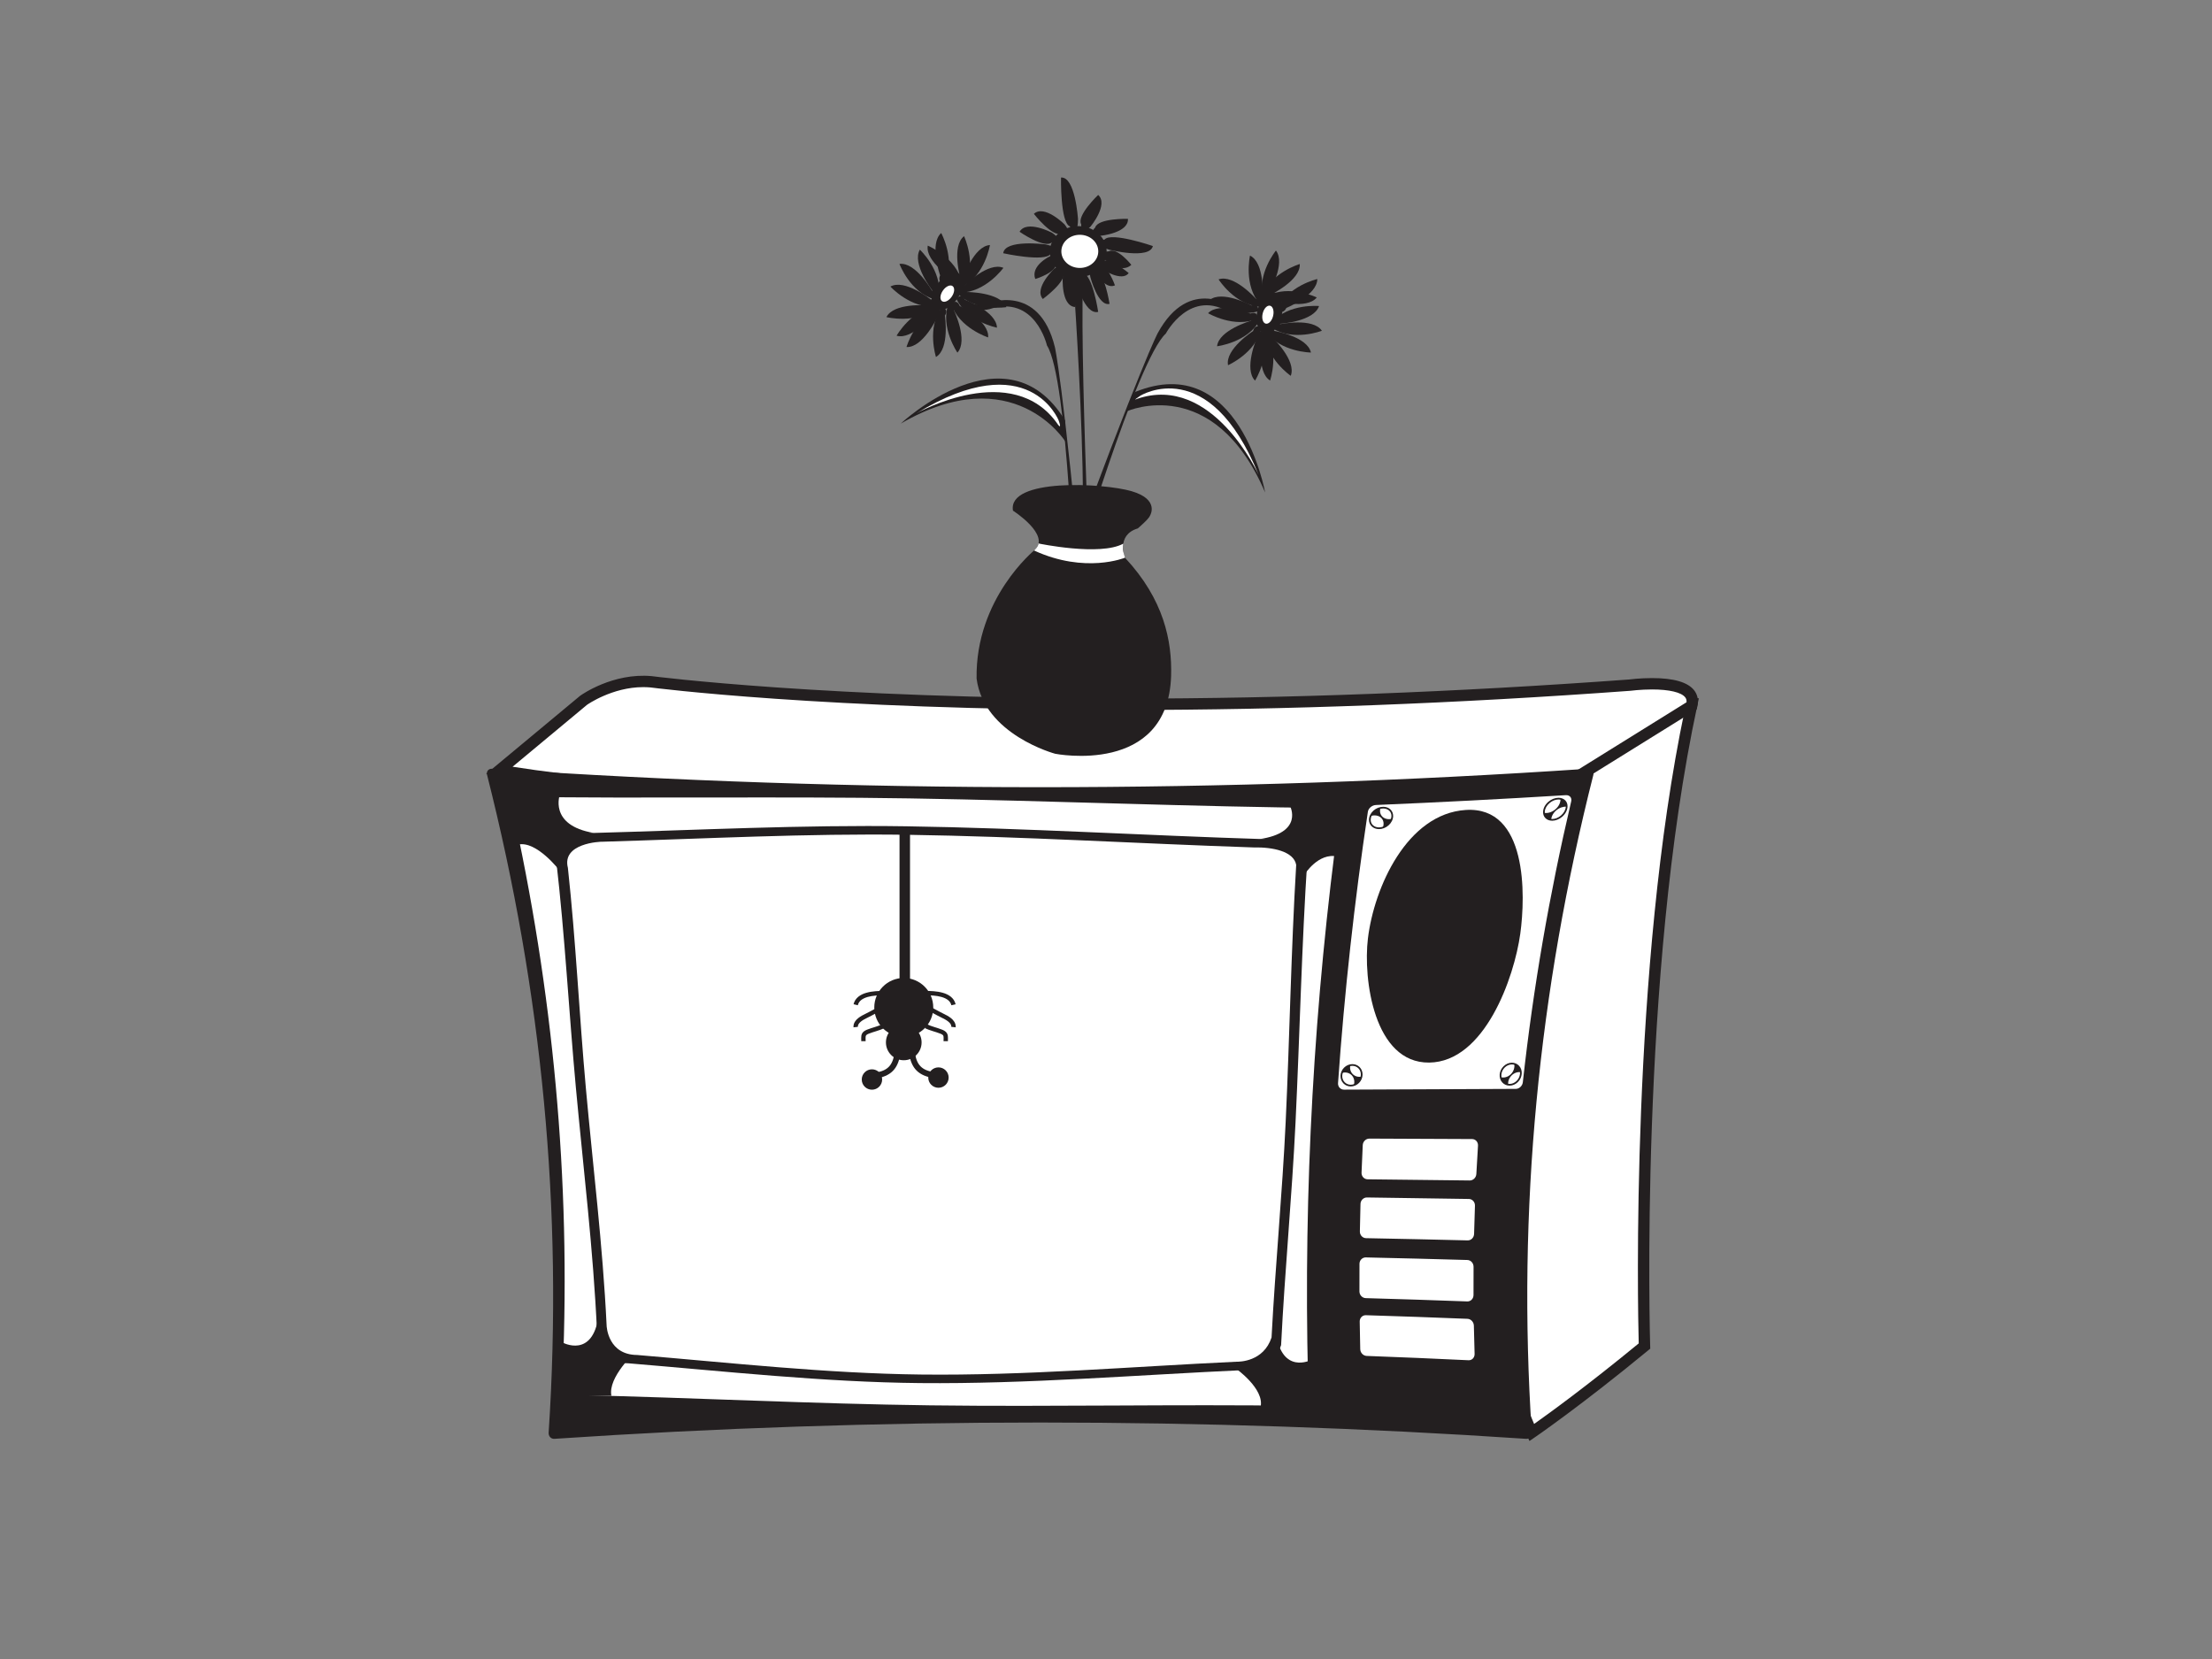 <?xml version="1.0" encoding="utf-8"?>
<!-- Generator: Adobe Illustrator 17.0.0, SVG Export Plug-In . SVG Version: 6.00 Build 0)  -->
<!DOCTYPE svg PUBLIC "-//W3C//DTD SVG 1.1//EN" "http://www.w3.org/Graphics/SVG/1.1/DTD/svg11.dtd">
<svg version="1.1" id="Layer_1" xmlns="http://www.w3.org/2000/svg" xmlns:xlink="http://www.w3.org/1999/xlink" x="0px" y="0px"
	 width="800px" height="600px" viewBox="0 0 800 600" enable-background="new 0 0 800 600" xml:space="preserve">
<rect x="0" y="0" width="800" height="600" fill="#808080" stroke="none"/>
<g>
	<g>
		<path fill="#FFFFFF" d="M553.984,518.091c0,0,16.262-11.091,40.765-31.282c0,0-4.255-133.178,17.142-232.31
			c0,0-32.301-1.42-43.676,29.456C568.215,283.955,518.63,443.457,553.984,518.091z"/>
		<path fill="#231F20" d="M553.155,521.147l-1.029-2.176c-35.292-74.502,12.091-229.083,14.124-235.627
			c10.839-29.428,39.374-30.912,44.984-30.912l3.177,0.125l-0.508,2.377c-21.1,97.753-17.14,230.482-17.098,231.81l0.034,1.011
			l-0.782,0.643c-24.294,20.021-40.751,31.284-40.913,31.394L553.155,521.147z M609.34,256.599
			c-7.852,0.406-30.231,3.739-39.194,28.067c-0.454,1.473-47.942,156.345-15.316,230.325c4.995-3.526,18.962-13.617,37.834-29.13
			C592.341,473.4,589.703,350.011,609.34,256.599z"/>
	</g>
	<g>
		<path fill="#FFFFFF" d="M180.587,278.611l30.518-25.375c0,0,10.962-7.876,24.369-6.658c0,0,132.312,17.469,353.867,1.218
			c0,0,25.192-3.385,22.482,7.45l-47.94,29.793C563.883,285.038,300.76,298.688,180.587,278.611z"/>
		<path fill="#231F20" d="M379.477,291.628c-88.56,0-155.59-3.697-199.23-10.988l-4.428-0.739l33.97-28.246
			c0.565-0.412,11.851-8.394,25.871-7.126c0.697,0.091,62.879,8.129,171.028,8.129c58.548,0,119.95-2.325,182.502-6.913
			c0.034-0.008,3.791-0.506,8.308-0.506c7.808,0,12.927,1.487,15.215,4.418c0.908,1.163,1.838,3.164,1.105,6.088l-0.201,0.81
			l-49.099,30.512l-0.528,0.028C563.116,287.138,475.448,291.628,379.477,291.628z M185.38,277.301
			c43.474,6.777,108.729,10.213,194.097,10.213c91.981,0,176.316-4.129,183.772-4.503l46.708-29.029
			c0.076-0.932-0.225-1.461-0.486-1.794c-1.406-1.802-5.77-2.835-11.972-2.835c-4.229,0-7.847,0.478-7.884,0.482
			c-62.773,4.609-124.278,6.938-182.926,6.938c-108.45,0-170.867-8.073-171.484-8.155c-0.816-0.072-1.703-0.11-2.576-0.11
			c-11.233,0-20.236,6.339-20.326,6.401L185.38,277.301z"/>
	</g>
	<g>
		<path fill="#231F20" d="M553.984,518.091c0.102,1.348-0.838,2.367-2.105,2.278c-117.071-7.86-234.275-7.86-351.348,0
			c-1.266,0.088-2.204-0.93-2.104-2.278c5.31-80.487-2.469-159.645-22.263-237.809c-0.353-1.344,0.514-2.354,1.941-2.256
			c132.001,8.898,264.202,8.898,396.199,0c1.431-0.098,2.298,0.912,1.945,2.256C556.456,358.445,548.669,437.604,553.984,518.091z"
			/>
	</g>
	<g>
		<path fill="#FFFFFF" d="M473.063,498.396c-0.044,7.036-2.192,10.082-3.465,10.04c-44.38-0.615-88.887,0.388-133.128-0.173
			c-42.489-0.539-85.217-2.761-127.828-3.733c-5.989-1.262-5.19-7.247-5.131-8.589c2.972-69.415-3.492-137.727-18.645-205.512
			c-0.323-1.342,0.565-2.357,1.987-2.264c47.371,0.689,94.871-0.177,142.115,0.583c50.961,0.822,102.135,3.058,153.241,3.5
			c1.427-0.052,2.427,0.954,2.242,2.244C475.225,362.206,471.398,430.076,473.063,498.396z"/>
	</g>
	<g>
		<path fill="#231F20" d="M466.556,291.512c0,0,5.143,9.66-11.201,11.986c0,0,17.489,0.102,16.481,12.726
			c0,0,4.977-7.99,11.822-6.453c0.745-5.77,0.474-8.762,1.286-14.53c0,0,0.006-4.362-3.343-3.857
			C475.561,291.282,472.605,291.642,466.556,291.512z"/>
	</g>
	<g>
		<path fill="#231F20" d="M202.532,287.184c0,0-4.348,11.265,12.183,14.054c0,0-14.496,0.537-12.346,13.586
			c0,0-8.251-10.813-14.926-9.381c-1.318-5.991-1.643-8.668-3.086-14.659c0,0-0.219-4.296,3.172-3.687
			C195.508,287.172,198.311,287.162,202.532,287.184z"/>
	</g>
	<g>
		<path fill="#231F20" d="M473.757,500.974c0.05-2.19,0.344-9.087,0.344-9.087s-10.478,5.342-12.585-9.714
			c0,0-2.248,12.675-14.558,12.776c0,0,10.448,7.343,8.943,13.911c5.541,0.074,9.059,0.239,14.6,0.344c0,0,2.15,0.219,2.401-2.572
			C472.901,506.631,473.727,502.273,473.757,500.974z"/>
	</g>
	<g>
		<path fill="#231F20" d="M202.832,496.345c0.243-2.339,0.643-10.801,0.643-10.801s10.871,5.941,12.987-9.644
			c0,0,1.119,13.132,13.399,12.989c0,0-10.098,9.19-8.74,15.916c-5.186-0.034-10.02,0.044-15.203,0.026
			C205.918,504.831,202.213,502.234,202.832,496.345z"/>
	</g>
	<g>
		<path fill="#231F20" d="M468.541,406.037c-1.286,26.697-3.883,53.587-5.212,80.425c-2.945,9.043-11.886,9.063-13.051,9.035
			c-39.105,1.764-78.591,5.089-117.539,4.712c-34.993-0.338-70.453-4.249-105.496-7.155c-10.622-0.05-11.349-10.162-11.324-11.335
			c-1.32-29.576-4.943-59.108-7.643-88.333c-2.519-27.251-3.956-54.989-7.136-82.408c-2.407-9.156,11.747-9.78,13.035-9.718
			c37.852-1.039,75.908-2.993,113.682-2.423c42.963,0.647,86.117,3.309,129.168,4.637c7.191-0.177,15.016,1.457,15.844,6.497
			C470.761,341.976,470.074,374.174,468.541,406.037z"/>
	</g>
	<g>
		<path fill="#FFFFFF" d="M464.979,405.83c-1.213,25.833-3.739,51.897-5.105,77.881c-2.889,8.758-11.581,8.798-12.714,8.772
			c-37.976,1.772-76.314,5.079-114.198,4.635c-34.07-0.402-68.471-4.221-102.535-7.07c-10.325-0.074-11.074-9.861-11.054-10.998
			c-1.376-28.614-4.918-57.097-7.484-85.464c-2.393-26.438-3.612-53.197-6.505-79.73c-2.264-8.856,11.466-9.497,12.713-9.441
			c36.672-1.079,73.527-3.034,110.152-2.503c41.645,0.611,83.435,3.193,125.14,4.575c6.964-0.163,14.56,1.432,15.396,6.317
			C466.925,343.799,466.429,375.004,464.979,405.83z"/>
	</g>
	<g>
		<path fill="#FFFFFF" d="M550.756,391.37c-0.137,1.344-1.28,2.435-2.556,2.439c-20.706,0.11-41.416,0.197-62.124,0.275
			c-1.278,0.004-2.242-1.047-2.158-2.345c2.307-32.885,5.909-65.543,10.789-98.147c0.199-1.296,1.511-2.393,2.919-2.451
			c22.898-0.964,45.778-2.154,68.653-3.556c1.408-0.086,2.289,0.925,1.963,2.268C560.374,323.408,554.529,357.111,550.756,391.37z"
			/>
	</g>
	<g>
		<path fill="#231F20" d="M549.834,337.683c-2.188,15.858-12.874,46.383-32.951,46.612c-19.953,0.233-23.939-30.135-22.153-44.918
			c2.224-18.392,14.12-45.067,35.36-46.443C552.458,291.485,551.756,323.764,549.834,337.683z"/>
	</g>
	<g>
		<path fill="#FFFFFF" d="M533.942,424.555c-0.068,1.332-1.141,2.399-2.397,2.381c-12.314-0.163-24.625-0.307-36.937-0.426
			c-1.258-0.014-2.238-1.083-2.188-2.387c0.155-3.99,0.243-5.989,0.436-9.979c0.064-1.302,1.143-2.357,2.409-2.353
			c12.38,0.046,24.762,0.102,37.14,0.163c1.266,0.008,2.218,1.093,2.132,2.421C534.271,418.445,534.153,420.48,533.942,424.555z"/>
	</g>
	<g>
		<path fill="#FFFFFF" d="M533.124,446.251c-0.032,1.328-1.067,2.383-2.32,2.354c-12.252-0.305-24.507-0.574-36.761-0.807
			c-1.252-0.024-2.25-1.103-2.226-2.409c0.072-3.99,0.114-5.985,0.225-9.977c0.038-1.306,1.087-2.349,2.343-2.333
			c12.29,0.153,24.579,0.341,36.867,0.542c1.256,0.022,2.232,1.117,2.184,2.449C533.285,440.146,533.222,442.181,533.124,446.251z"
			/>
	</g>
	<g>
		<path fill="#FFFFFF" d="M532.915,468.354c0.006,1.328-1,2.37-2.252,2.326c-12.237-0.456-24.481-0.85-36.725-1.195
			c-1.25-0.034-2.274-1.119-2.278-2.427c-0.014-3.992-0.012-5.989,0.014-9.981c0.008-1.308,1.033-2.338,2.282-2.315
			c12.246,0.272,24.491,0.579,36.734,0.932c1.252,0.034,2.252,1.145,2.244,2.475C532.899,462.242,532.897,464.281,532.915,468.354z"
			/>
	</g>
	<g>
		<path fill="#FFFFFF" d="M533.309,489.648c0.042,1.334-0.94,2.363-2.192,2.302c-12.276-0.593-24.555-1.109-36.835-1.563
			c-1.256-0.046-2.298-1.137-2.331-2.445c-0.099-3.994-0.135-5.991-0.193-9.987c-0.02-1.302,0.983-2.331,2.234-2.293
			c12.251,0.374,24.499,0.812,36.744,1.304c1.252,0.05,2.284,1.171,2.309,2.501C533.124,483.539,533.176,485.58,533.309,489.648z"/>
	</g>
	<g>
		<g>
			<path fill="#FFFFFF" d="M502.67,292.988c1.392,1.342,1.083,3.703-0.671,5.266c-1.752,1.561-4.285,1.734-5.686,0.39
				c-1.398-1.342-1.127-3.693,0.631-5.252C498.702,291.831,501.276,291.65,502.67,292.988z"/>
			<path fill="#231F20" d="M498.728,299.857c-1.029,0-1.963-0.352-2.628-0.991c-0.655-0.629-1.007-1.492-0.987-2.435
				c0.022-1.183,0.615-2.375,1.625-3.271c0.987-0.876,2.268-1.378,3.516-1.378c1.035,0,1.969,0.349,2.628,0.982
				c0.643,0.619,0.987,1.473,0.969,2.405c-0.024,1.195-0.625,2.403-1.648,3.315C501.225,299.357,499.958,299.857,498.728,299.857z
				 M500.255,292.4c-1.099,0-2.232,0.446-3.106,1.223c-0.882,0.782-1.399,1.81-1.419,2.821c-0.016,0.767,0.267,1.469,0.796,1.977
				c0.551,0.529,1.332,0.82,2.202,0.82c1.081,0,2.198-0.444,3.066-1.218c0.894-0.798,1.42-1.843,1.441-2.865
				c0.014-0.769-0.255-1.443-0.78-1.947C501.913,292.689,501.129,292.4,500.255,292.4z"/>
		</g>
		<g>
			<path fill="#231F20" d="M499.979,295.377c-0.84-0.808-1.061-1.985-0.719-3.134c-0.832,0.175-1.661,0.569-2.359,1.188
				c-0.565,0.504-0.958,1.087-1.209,1.696c1.4-0.444,2.883-0.253,3.829,0.657c0.946,0.91,1.097,2.282,0.565,3.562
				c0.663-0.209,1.31-0.551,1.873-1.057c0.695-0.621,1.155-1.366,1.378-2.124C502.083,296.43,500.821,296.185,499.979,295.377z"/>
		</g>
	</g>
	<g>
		<g>
			<path fill="#FFFFFF" d="M564.743,295.184c-1.895,1.609-4.428,1.788-5.68,0.408c-1.252-1.382-0.742-3.799,1.163-5.41
				c1.905-1.611,4.478-1.804,5.72-0.428C567.186,291.132,566.638,293.569,564.743,295.184z"/>
			<path fill="#231F20" d="M561.364,296.827c-1.029,0-1.927-0.363-2.529-1.029c-0.555-0.613-0.816-1.412-0.755-2.316
				c0.084-1.272,0.793-2.56,1.949-3.536c1.065-0.902,2.389-1.42,3.626-1.42c1.033,0,1.929,0.363,2.521,1.02
				c0.541,0.601,0.796,1.39,0.735,2.282c-0.084,1.288-0.802,2.596-1.967,3.59C563.89,296.315,562.584,296.827,561.364,296.827z
				 M563.654,289.143c-1.095,0-2.272,0.464-3.228,1.273c-1.027,0.87-1.658,2.001-1.732,3.108c-0.048,0.731,0.159,1.374,0.599,1.861
				c0.482,0.532,1.22,0.825,2.071,0.825c1.077,0,2.234-0.46,3.181-1.262c1.022-0.872,1.678-2.055,1.752-3.16
				c0.047-0.723-0.153-1.354-0.578-1.828C565.244,289.434,564.511,289.143,563.654,289.143z"/>
		</g>
		<g>
			<path fill="#231F20" d="M562.845,293.074c1.147-0.974,2.527-1.418,3.719-1.324c0.044-0.764-0.155-1.483-0.645-2.029
				c-0.402-0.444-0.946-0.707-1.553-0.83c0.093,1.262-0.555,2.726-1.846,3.818c-1.288,1.095-2.863,1.515-4.143,1.25
				c0.048,0.597,0.253,1.155,0.655,1.599c0.5,0.548,1.206,0.844,1.985,0.909C561.073,295.311,561.701,294.045,562.845,293.074z"/>
		</g>
	</g>
	<g>
		<g>
			<path fill="#FFFFFF" d="M491.511,386.155c1.376,1.399,1.278,3.761-0.209,5.274c-1.489,1.509-3.807,1.597-5.192,0.199
				c-1.382-1.402-1.302-3.757,0.191-5.268C487.798,384.853,490.135,384.754,491.511,386.155z"/>
			<path fill="#231F20" d="M488.527,392.93c-1.006,0-1.943-0.386-2.636-1.085c-1.499-1.521-1.414-4.078,0.191-5.702
				c0.812-0.818,1.913-1.288,3.016-1.288c1.013,0,1.947,0.386,2.634,1.083c1.489,1.515,1.394,4.074-0.209,5.708
				C490.718,392.461,489.624,392.93,488.527,392.93z M489.098,385.474c-0.94,0-1.88,0.402-2.577,1.103
				c-1.369,1.384-1.453,3.552-0.191,4.834c0.576,0.581,1.356,0.902,2.198,0.902c0.934,0,1.865-0.402,2.556-1.101
				c1.369-1.394,1.463-3.566,0.209-4.84C490.721,385.791,489.944,385.474,489.098,385.474z"/>
		</g>
		<g>
			<path fill="#231F20" d="M489.233,388.459c-0.832-0.842-1.121-2.036-0.896-3.179c-0.746,0.149-1.475,0.516-2.07,1.117
				c-0.48,0.488-0.797,1.065-0.986,1.664c1.254-0.4,2.624-0.153,3.56,0.794c0.938,0.95,1.177,2.34,0.785,3.61
				c0.593-0.193,1.162-0.516,1.64-1.002c0.59-0.599,0.952-1.334,1.101-2.09C491.236,389.598,490.065,389.305,489.233,388.459z"/>
		</g>
	</g>
	<g>
		<g>
			<path fill="#FFFFFF" d="M548.715,391.147c-1.563,1.531-3.884,1.575-5.189,0.109c-1.304-1.465-1.093-3.884,0.48-5.413
				c1.575-1.533,3.909-1.595,5.205-0.128C550.507,387.176,550.278,389.616,548.715,391.147z"/>
			<path fill="#231F20" d="M545.952,392.634c-1.041,0-1.983-0.416-2.658-1.173c-1.411-1.583-1.188-4.203,0.496-5.839
				c0.846-0.824,1.917-1.278,3.012-1.278c1.039,0,1.975,0.414,2.64,1.165c1.403,1.581,1.174,4.209-0.512,5.858
				C548.096,392.184,547.039,392.634,545.952,392.634z M546.802,384.961c-0.934,0-1.85,0.392-2.582,1.103
				c-1.449,1.408-1.657,3.647-0.464,4.987c0.555,0.623,1.334,0.966,2.196,0.966c0.924,0,1.828-0.388,2.547-1.091
				c1.453-1.422,1.668-3.669,0.48-5.007C548.433,385.301,547.662,384.961,546.802,384.961z"/>
		</g>
		<g>
			<path fill="#231F20" d="M546.732,388.907c0.944-0.923,2.168-1.298,3.275-1.139c-0.047-0.769-0.314-1.507-0.828-2.089
				c-0.414-0.47-0.946-0.767-1.519-0.926c0.223,1.286-0.205,2.734-1.27,3.773c-1.064,1.039-2.469,1.38-3.674,1.045
				c0.112,0.607,0.36,1.183,0.779,1.653c0.52,0.583,1.201,0.916,1.927,1.021C545.345,391.081,545.786,389.832,546.732,388.907z"/>
		</g>
	</g>
	<g>
		<rect x="325.327" y="300.476" fill="#231F20" width="3.791" height="56.88"/>
	</g>
	<g>
		<g>
			<g>
				<path fill="#231F20" d="M340.727,372.39c0.796,0.319,1.376,0.703,1.732,1.274l0,0c0.352,0.572,0.384,1.171,0.388,1.738l0,0
					c0,0.362-0.018,0.737-0.02,1.155l0,0l-1.579-0.01c0.004-0.448,0.018-0.834,0.018-1.146l0,0c0.002-0.504-0.052-0.753-0.151-0.906
					l0,0c-0.095-0.157-0.325-0.378-0.978-0.641l0,0c-1.71-0.702-3.821-1.107-5.658-2.043l0,0l0,0l0.721-1.402
					C336.749,371.211,338.822,371.625,340.727,372.39L340.727,372.39z"/>
			</g>
		</g>
		<g>
			<g>
				<path fill="#231F20" d="M341.245,366.626c0.764,0.372,1.802,0.88,2.696,1.599l0,0c0.88,0.711,1.698,1.716,1.7,3.064l0,0
					c0,0.066,0,0.151-0.01,0.257l0,0l-1.571-0.173c0.002-0.008,0.004-0.038,0.004-0.084l0,0c0.004-0.649-0.402-1.256-1.119-1.838
					l0,0c-0.701-0.57-1.641-1.041-2.389-1.404l0,0c-2.051-0.992-3.968-2.145-5.884-3.074l0,0l0.687-1.419
					C337.362,364.525,339.279,365.674,341.245,366.626L341.245,366.626z"/>
			</g>
		</g>
		<g>
			<g>
				<path fill="#231F20" d="M340.938,359.044c2.082,0.579,4.111,1.794,4.675,4.159l0,0l-1.535,0.366
					c-0.372-1.573-1.708-2.466-3.572-3.008l0,0c-1.84-0.521-4.05-0.599-5.668-0.599l0,0v-1.579
					C336.506,358.387,338.831,358.447,340.938,359.044L340.938,359.044z"/>
			</g>
		</g>
		<g>
			<g>
				<path fill="#231F20" d="M313.588,372.39c-0.795,0.319-1.376,0.703-1.732,1.274l0,0c-0.351,0.572-0.386,1.171-0.388,1.738l0,0
					c0,0.362,0.016,0.737,0.02,1.155l0,0l1.579-0.01c-0.002-0.448-0.018-0.834-0.018-1.146l0,0
					c-0.002-0.504,0.052-0.753,0.151-0.906l0,0c0.094-0.157,0.325-0.378,0.978-0.641l0,0c1.71-0.702,3.821-1.107,5.658-2.043l0,0
					l0,0l-0.721-1.402C317.568,371.211,315.493,371.625,313.588,372.39L313.588,372.39z"/>
			</g>
		</g>
		<g>
			<g>
				<path fill="#231F20" d="M313.07,366.626c-0.764,0.372-1.8,0.88-2.696,1.599l0,0c-0.882,0.711-1.696,1.716-1.7,3.064l0,0
					c0,0.066,0,0.151,0.012,0.257l0,0l1.569-0.173c0-0.008-0.004-0.038-0.004-0.084l0,0c-0.004-0.649,0.402-1.256,1.119-1.838l0,0
					c0.701-0.57,1.639-1.041,2.391-1.404l0,0c2.049-0.992,3.966-2.145,5.883-3.074l0,0l-0.689-1.419
					C316.953,364.525,315.039,365.674,313.07,366.626L313.07,366.626z"/>
			</g>
		</g>
		<g>
			<g>
				<path fill="#231F20" d="M313.377,359.044c-2.084,0.579-4.111,1.794-4.676,4.159l0,0l1.535,0.366
					c0.372-1.573,1.71-2.466,3.572-3.008l0,0c1.84-0.521,4.05-0.599,5.666-0.599l0,0v-1.579
					C317.809,358.387,315.485,358.447,313.377,359.044L313.377,359.044z"/>
			</g>
		</g>
		<g>
			<path fill="#231F20" d="M320.409,377.001c0-3.562,2.887-6.451,6.451-6.451c3.56,0,6.449,2.889,6.449,6.451
				c0,3.566-2.889,6.451-6.449,6.451C323.296,383.453,320.409,380.567,320.409,377.001z"/>
		</g>
		<g>
			<circle fill="#231F20" cx="326.859" cy="364.362" r="10.663"/>
		</g>
		<g>
			<g>
				<path fill="#231F20" d="M337.709,387.72c0.093,0.886,0.139,1.33,0.229,2.216c-5.73-0.82-8.394-3.478-9.21-9.212
					c0.886,0.093,1.326,0.137,2.214,0.229C331.543,385.166,333.496,387.123,337.709,387.72z"/>
			</g>
		</g>
		<g>
			<g>
				<path fill="#231F20" d="M316.67,387.897c-0.093,0.888-0.141,1.332-0.231,2.214c5.732-0.816,8.394-3.478,9.212-9.214
					c-0.884,0.094-1.33,0.141-2.214,0.231C322.838,385.341,320.881,387.298,316.67,387.897z"/>
			</g>
		</g>
		<g>
			<path fill="#231F20" d="M335.717,389.717c0-2.033,1.649-3.687,3.687-3.687c2.037,0,3.687,1.654,3.687,3.687
				c0,2.036-1.65,3.689-3.687,3.689C337.366,393.406,335.717,391.752,335.717,389.717z"/>
		</g>
		<g>
			<circle fill="#231F20" cx="315.353" cy="390.42" r="3.688"/>
		</g>
	</g>
	<g>
		<g>
			<g>
				<path fill="#231F20" d="M355.813,110.105l1.328-0.41c0,0,18.655-7.585,24.365,15.82c0,0,2.857,11.424,10.562,93.922
					l-3.425-0.285c0,0-2.28-82.213-9.99-94.203c0,0-4.281-18.554-20.84-13.134c0,0-5.995,1.427-6.281-1.71H355.813z"/>
			</g>
			<g>
				<g>
					<path fill="#231F20" d="M348.912,103.121c0,0,8.553-8.549,13.98-6.252c0,0-6.472,8.963-15.647,8.963
						C347.245,105.831,345.784,103.332,348.912,103.121z"/>
				</g>
				<g>
					<path fill="#231F20" d="M349.69,105.612c0,0,12.099,0,14.303,5.463c0,0-10.907,1.766-17.399-4.72
						C346.594,106.355,347.333,103.555,349.69,105.612z"/>
				</g>
				<g>
					<path fill="#231F20" d="M349.043,108.433c0,0,11.349,4.195,11.522,10.076c0,0-10.843-2.117-14.682-10.459
						C345.883,108.049,347.546,105.681,349.043,108.433z"/>
				</g>
				<g>
					<path fill="#231F20" d="M347.341,100.666c0,0-3.317-11.635,1.324-15.249c0,0,4.701,10.003,0.241,18.028
						C348.906,103.444,346.013,103.501,347.341,100.666z"/>
				</g>
				<g>
					<path fill="#231F20" d="M344.832,101.001c0,0-10.287-6.363-9.294-12.167c0,0,10.214,4.231,12.318,13.17
						C347.856,102.004,345.758,103.995,344.832,101.001z"/>
				</g>
				<g>
					<path fill="#231F20" d="M340,99.583c0,0-4.012-11.414,0.4-15.305c0,0,5.3,9.698,1.338,17.977
						C341.738,102.255,338.849,102.492,340,99.583z"/>
				</g>
				<g>
					<path fill="#231F20" d="M337.111,104.941c0,0-7.397-9.565-4.434-14.651c0,0,8.075,7.538,6.916,16.642
						C339.592,106.932,336.93,108.069,337.111,104.941z"/>
				</g>
				<g>
					<path fill="#231F20" d="M348.338,100.477c0,0,3.813-11.474,9.688-11.85c0,0-1.756,10.92-9.957,15.028
						C348.068,103.655,345.642,102.078,348.338,100.477z"/>
				</g>
				<g>
					<path fill="#231F20" d="M337.468,113.677c0,0-7.564,9.429-13.206,7.735c0,0,5.458-9.618,14.576-10.618
						C338.838,110.793,340.56,113.124,337.468,113.677z"/>
				</g>
				<g>
					<path fill="#231F20" d="M347.116,110.669c0,0,10.773,5.493,10.256,11.361c0,0-10.515-3.381-13.358-12.111
						C344.014,109.919,345.949,107.764,347.116,110.669z"/>
				</g>
				<g>
					<path fill="#231F20" d="M345.031,112.276c0,0,5.202,10.911,1.23,15.253c0,0-6.289-9.083-3.241-17.74
						C343.02,109.789,345.867,109.255,345.031,112.276z"/>
				</g>
				<g>
					<path fill="#231F20" d="M341.732,114.155c0,0,1.83,11.948-3.227,14.958c0,0-3.397-10.518,2.017-17.921
						C340.522,111.191,343.405,111.503,341.732,114.155z"/>
				</g>
				<g>
					<path fill="#231F20" d="M338.901,114.92c0,0-5.182,10.925-11.052,10.586c0,0,3.078-10.612,11.707-13.712
						C339.556,111.794,341.778,113.667,338.901,114.92z"/>
				</g>
				<g>
					<path fill="#231F20" d="M335.276,110.444c0,0-12.042-1.009-14.695,4.241c0,0,10.725,2.666,17.735-3.246
						C338.316,111.439,337.81,108.585,335.276,110.444z"/>
				</g>
				<g>
					<path fill="#231F20" d="M336.605,108.29c0,0-9.455-7.532-14.578-4.647c0,0,7.428,8.179,16.543,7.169
						C338.569,110.812,339.743,108.164,336.605,108.29z"/>
				</g>
				<g>
					<path fill="#231F20" d="M337.105,105.184c0,0-5.977-10.508-11.804-9.734c0,0,3.848,10.353,12.692,12.812
						C337.993,108.262,340.062,106.231,337.105,105.184z"/>
				</g>
				<g>
					<g>
						<path fill="#231F20" d="M338.967,102.797c-2.431,3.504-2.754,7.468-0.717,8.884c2.029,1.416,5.646-0.267,8.068-3.759
							c2.429-3.49,2.749-7.46,0.721-8.876C345.012,97.638,341.394,99.318,338.967,102.797z"/>
					</g>
					<g>
						<path fill="#FFFFFF" d="M341.013,105.082c-1.051,1.521-1.192,3.232-0.309,3.847c0.88,0.617,2.443-0.112,3.494-1.625
							c1.053-1.511,1.19-3.227,0.307-3.844C343.628,102.85,342.061,103.579,341.013,105.082z"/>
					</g>
				</g>
			</g>
		</g>
		<g>
			<g>
				<path fill="#231F20" d="M447.512,112.156l-1.181-0.735c0,0-16.077-12.119-27.611,9.039c0,0-5.69,10.305-34.315,88.063
					l3.377,0.603c0,0,23.318-78.878,33.849-88.485c0,0,8.902-16.832,23.509-7.343c0,0,5.431,2.926,6.511-0.04L447.512,112.156z"/>
			</g>
			<g>
				<g>
					<path fill="#231F20" d="M456.667,107.045c0,0,0.725-12.067-4.595-14.604c0,0-2.411,10.793,3.674,17.65
						C455.747,110.09,458.588,109.526,456.667,107.045z"/>
				</g>
				<g>
					<path fill="#231F20" d="M454.294,108.114c0,0-8.03-9.045-13.58-7.07c0,0,5.913,9.335,15.072,9.889
						C455.787,110.932,457.392,108.521,454.294,108.114z"/>
				</g>
				<g>
					<path fill="#231F20" d="M452.613,110.472c0,0-10.67-5.704-15.187-1.925c0,0,8.784,6.704,17.572,4.036
						C454.997,112.584,455.669,109.769,452.613,110.472z"/>
				</g>
				<g>
					<path fill="#231F20" d="M459.552,106.591c0,0,10.903-5.238,10.529-11.105c0,0-10.604,3.114-13.644,11.782
						C456.438,107.268,458.309,109.468,459.552,106.591z"/>
				</g>
				<g>
					<path fill="#231F20" d="M460.96,108.692c0,0,11.591,3.476,15.275-1.117c0,0-9.949-4.832-18.032-0.478
						C458.204,107.097,458.106,109.986,460.96,108.692z"/>
				</g>
				<g>
					<path fill="#231F20" d="M465.23,111.366c0,0,11.197-4.569,11.189-10.453c0,0-10.775,2.469-14.339,10.925
						C462.08,111.838,463.82,114.161,465.23,111.366z"/>
				</g>
				<g>
					<path fill="#231F20" d="M463.145,117.082c0,0,12.065-0.814,13.907-6.401c0,0-11.008-1.037-17.05,5.872
						C460.002,116.554,460.921,119.292,463.145,117.082z"/>
				</g>
				<g>
					<path fill="#231F20" d="M459.03,105.722c0,0,6.051-10.471,2.431-15.109c0,0-6.994,8.555-4.633,17.423
						C456.828,108.037,459.626,108.806,459.03,105.722z"/>
				</g>
				<g>
					<path fill="#231F20" d="M456.372,122.613c0,0-2.035,11.918,2.972,15.012c0,0,3.574-10.463-1.728-17.955
						C457.615,119.67,454.73,119.937,456.372,122.613z"/>
				</g>
				<g>
					<path fill="#231F20" d="M452.215,113.401c0,0-11.257-4.414-15.303-0.128c0,0,9.505,5.619,17.917,1.951
						C454.829,115.224,455.162,112.349,452.215,113.401z"/>
				</g>
				<g>
					<path fill="#231F20" d="M452.398,116.029c0,0-11.621,3.349-12.225,9.204c0,0,10.97-1.326,15.414-9.352
						C455.586,115.881,454.101,113.393,452.398,116.029z"/>
				</g>
				<g>
					<path fill="#231F20" d="M453.181,119.736c0,0-10.154,6.56-9.047,12.346c0,0,10.124-4.434,12.069-13.401
						C456.203,118.681,454.055,116.733,453.181,119.736z"/>
				</g>
				<g>
					<path fill="#231F20" d="M454.491,122.366c0,0-4.74,11.126-0.585,15.293c0,0,5.891-9.34,2.477-17.853
						C456.384,119.807,453.519,119.384,454.491,122.366z"/>
				</g>
				<g>
					<path fill="#231F20" d="M460.239,122.109c0,0,8.746,8.336,6.578,13.811c0,0-9.105-6.258-9.339-15.424
						C457.479,120.496,459.946,118.983,460.239,122.109z"/>
				</g>
				<g>
					<path fill="#231F20" d="M460.967,119.688c0,0,11.914,2.075,13.156,7.815c0,0-11.056-0.123-16.338-7.615
						C457.784,119.889,458.982,117.251,460.967,119.688z"/>
				</g>
				<g>
					<path fill="#231F20" d="M462.968,117.251c0,0,11.824-2.498,15.111,2.373c0,0-10.301,3.99-18-0.992
						C460.079,118.631,460.215,115.726,462.968,117.251z"/>
				</g>
				<g>
					<g>
						<path fill="#231F20" d="M463.51,114.272c-1.003,4.145-3.761,7.016-6.162,6.435c-2.411-0.587-3.558-4.406-2.545-8.528
							c0.995-4.139,3.751-7.01,6.154-6.429C463.359,106.334,464.505,110.149,463.51,114.272z"/>
					</g>
					<g>
						<path fill="#FFFFFF" d="M460.44,114.259c-0.43,1.8-1.627,3.042-2.672,2.789c-1.039-0.251-1.535-1.907-1.093-3.699
							c0.428-1.79,1.622-3.032,2.664-2.779C460.376,110.822,460.87,112.479,460.44,114.259z"/>
					</g>
				</g>
			</g>
		</g>
		<g>
			<g>
				<path fill="#231F20" d="M387.867,96.428c0,0,9.131,121.803-0.762,124.844l7.615,0.758c0,0-5.334-119.132-2.287-127.125
					C392.434,94.905,389.386,88.432,387.867,96.428z"/>
			</g>
			<g>
				<g>
					<path fill="#231F20" d="M389.868,79.078c0,0-1.002-15.283-6.14-14.859c0,0-0.285,16.135,3.14,17.62
						C386.868,81.838,389.868,86.726,389.868,79.078z"/>
				</g>
				<g>
					<path fill="#231F20" d="M385.004,81.147c0,0-7.309-7.293-11.092-3.804c0,0,6.68,8.547,9.961,7.141
						C383.873,84.484,388.269,85.113,385.004,81.147z"/>
				</g>
				<g>
					<path fill="#231F20" d="M380.464,84.163c0,0-9.152-4.796-11.725-0.339c0,0,8.918,6.182,11.633,3.863
						C380.371,87.687,384.755,86.981,380.464,84.163z"/>
				</g>
				<g>
					<path fill="#231F20" d="M381.307,97.166c0,0-7.522,7.084-4.151,10.972c0,0,8.76-6.407,7.454-9.73
						C384.61,98.407,385.372,94.029,381.307,97.166z"/>
				</g>
				<g>
					<path fill="#231F20" d="M379.726,92.67c0,0-7.122,3.405-5.306,8.223c0,0,7.936-2.325,7.587-5.814
						C382.007,95.078,383.443,91.452,379.726,92.67z"/>
				</g>
				<g>
					<path fill="#231F20" d="M399.57,93.919c0,0,5.808,5.348,9.597,1.871c0,0-5.105-6.512-8.213-4.886
						C400.954,90.904,397.055,90.918,399.57,93.919z"/>
				</g>
				<g>
					<path fill="#231F20" d="M395.954,98.014c0,0,3.52,6.875,7.287,5.196c0,0-2.708-7.655-5.537-7.357
						C397.704,95.852,394.574,94.425,395.954,98.014z"/>
				</g>
				<g>
					<path fill="#231F20" d="M398.531,97.343c0,0,7.293,4.775,9.67,1.406c0,0-7.032-5.899-9.397-4.271
						C398.805,94.478,395.142,94.632,398.531,97.343z"/>
				</g>
				<g>
					<path fill="#231F20" d="M377.982,88.368c0,0-14.548-1.892-15.155,3.221c0,0,15.089,3.321,17.156,0.243
						C379.983,91.831,385.146,89.812,377.982,88.368z"/>
				</g>
				<g>
					<path fill="#231F20" d="M394.445,81.904c0,0,6.564-7.974,2.726-11.402c0,0-7.87,7.466-6.156,10.596
						C391.015,81.099,390.812,85.539,394.445,81.904z"/>
				</g>
				<g>
					<path fill="#231F20" d="M397.945,85.288c0,0,10.28-1.001,9.991-6.14c0,0-10.849-0.291-11.848,3.142
						C396.088,82.29,392.803,85.278,397.945,85.288z"/>
				</g>
				<g>
					<path fill="#231F20" d="M384.353,100.185c0,0-0.707,10.307,4.406,10.861c0,0,2.073-10.65-1.147-12.2
						C387.612,98.847,385.199,95.11,384.353,100.185z"/>
				</g>
				<g>
					<path fill="#231F20" d="M394.332,100.197c0,0,2.8,10.769,6.955,9.694c0,0-1.854-11.566-4.862-12.117
						C396.426,97.775,393.334,94.731,394.332,100.197z"/>
				</g>
				<g>
					<path fill="#231F20" d="M389.044,101.498c0,0,3.128,12.515,8.127,11.299c0,0-1.975-13.439-5.569-14.096
						C391.602,98.701,387.967,95.147,389.044,101.498z"/>
				</g>
				<g>
					<path fill="#231F20" d="M401.155,90.313c0,0,14.624,3.683,15.797-1.328c0,0-15.014-5.179-17.463-2.366
						C399.49,86.618,393.995,87.984,401.155,90.313z"/>
				</g>
				<g>
					<g>
						<path fill="#231F20" d="M400.239,91.004c0,5.099-4.599,9.23-10.275,9.23c-5.674,0-10.276-4.131-10.276-9.23
							c0-5.093,4.603-9.224,10.276-9.224C395.64,81.78,400.239,85.911,400.239,91.004z"/>
					</g>
					<g>
						<path fill="#FFFFFF" d="M397.205,90.911c0,3.311-2.991,5.995-6.676,5.995c-3.683,0-6.678-2.684-6.678-5.995
							c0-3.317,2.995-5.995,6.678-5.995C394.214,84.916,397.205,87.595,397.205,90.911z"/>
					</g>
				</g>
			</g>
		</g>
		<g>
			<path fill="#231F20" d="M374.177,198.932c0,0-21.445,17.407-20.981,46.464c2.616,20.332,28.447,27.218,28.447,27.218
				s40.757,8.036,41.9-28.126c0.378-12.774-2.634-27.709-16.652-42.746c0,0-3.414-8.231,4.617-10.638c0,0,4.014-3.411,4.412-4.617
				c0,0,3.617-5.818-6.622-8.828c-10.232-3.009-44.954-4.818-42.947,7.022C366.352,184.681,380.198,193.511,374.177,198.932z"/>
		</g>
		<g>
			<path fill="#FFFFFF" d="M375.563,196.548c0,0,22.269,4.685,30.695,0.07c0,0-0.319,1.599,0.036,3.048
				c0.07,0.279,0.585,2.033,0.585,2.033s-14.327,5.931-32.889-2.598C373.99,199.102,375.66,197.567,375.563,196.548z"/>
		</g>
		<g>
			<g>
				<path fill="#231F20" d="M325.755,153.208c0,0,38.31-35.868,59.431-1.165c0,0,0.125,0.934,0.125,7.667
					C385.311,159.709,366.502,129.529,325.755,153.208z"/>
			</g>
			<g>
				<path fill="#FFFFFF" d="M382.874,152.051c0,0-10.682-27.284-51.429-2.56c0,0,34.83-19.729,51.194,4.067
					C382.639,153.558,384.152,155.647,382.874,152.051z"/>
			</g>
		</g>
		<g>
			<g>
				<path fill="#231F20" d="M457.555,178.125c0,0-9.37-51.642-47.019-36.367c0,0-1.459,2.138-2.821,6.927
					C407.715,148.685,438.955,134.814,457.555,178.125z"/>
			</g>
			<g>
				<path fill="#FFFFFF" d="M412.388,143.138c0,0,24.839-15.537,42.814,28.608c0,0-16.68-36.823-44.001-27.479
					C411.201,144.267,409.218,145.266,412.388,143.138z"/>
			</g>
		</g>
	</g>
</g>
</svg>
